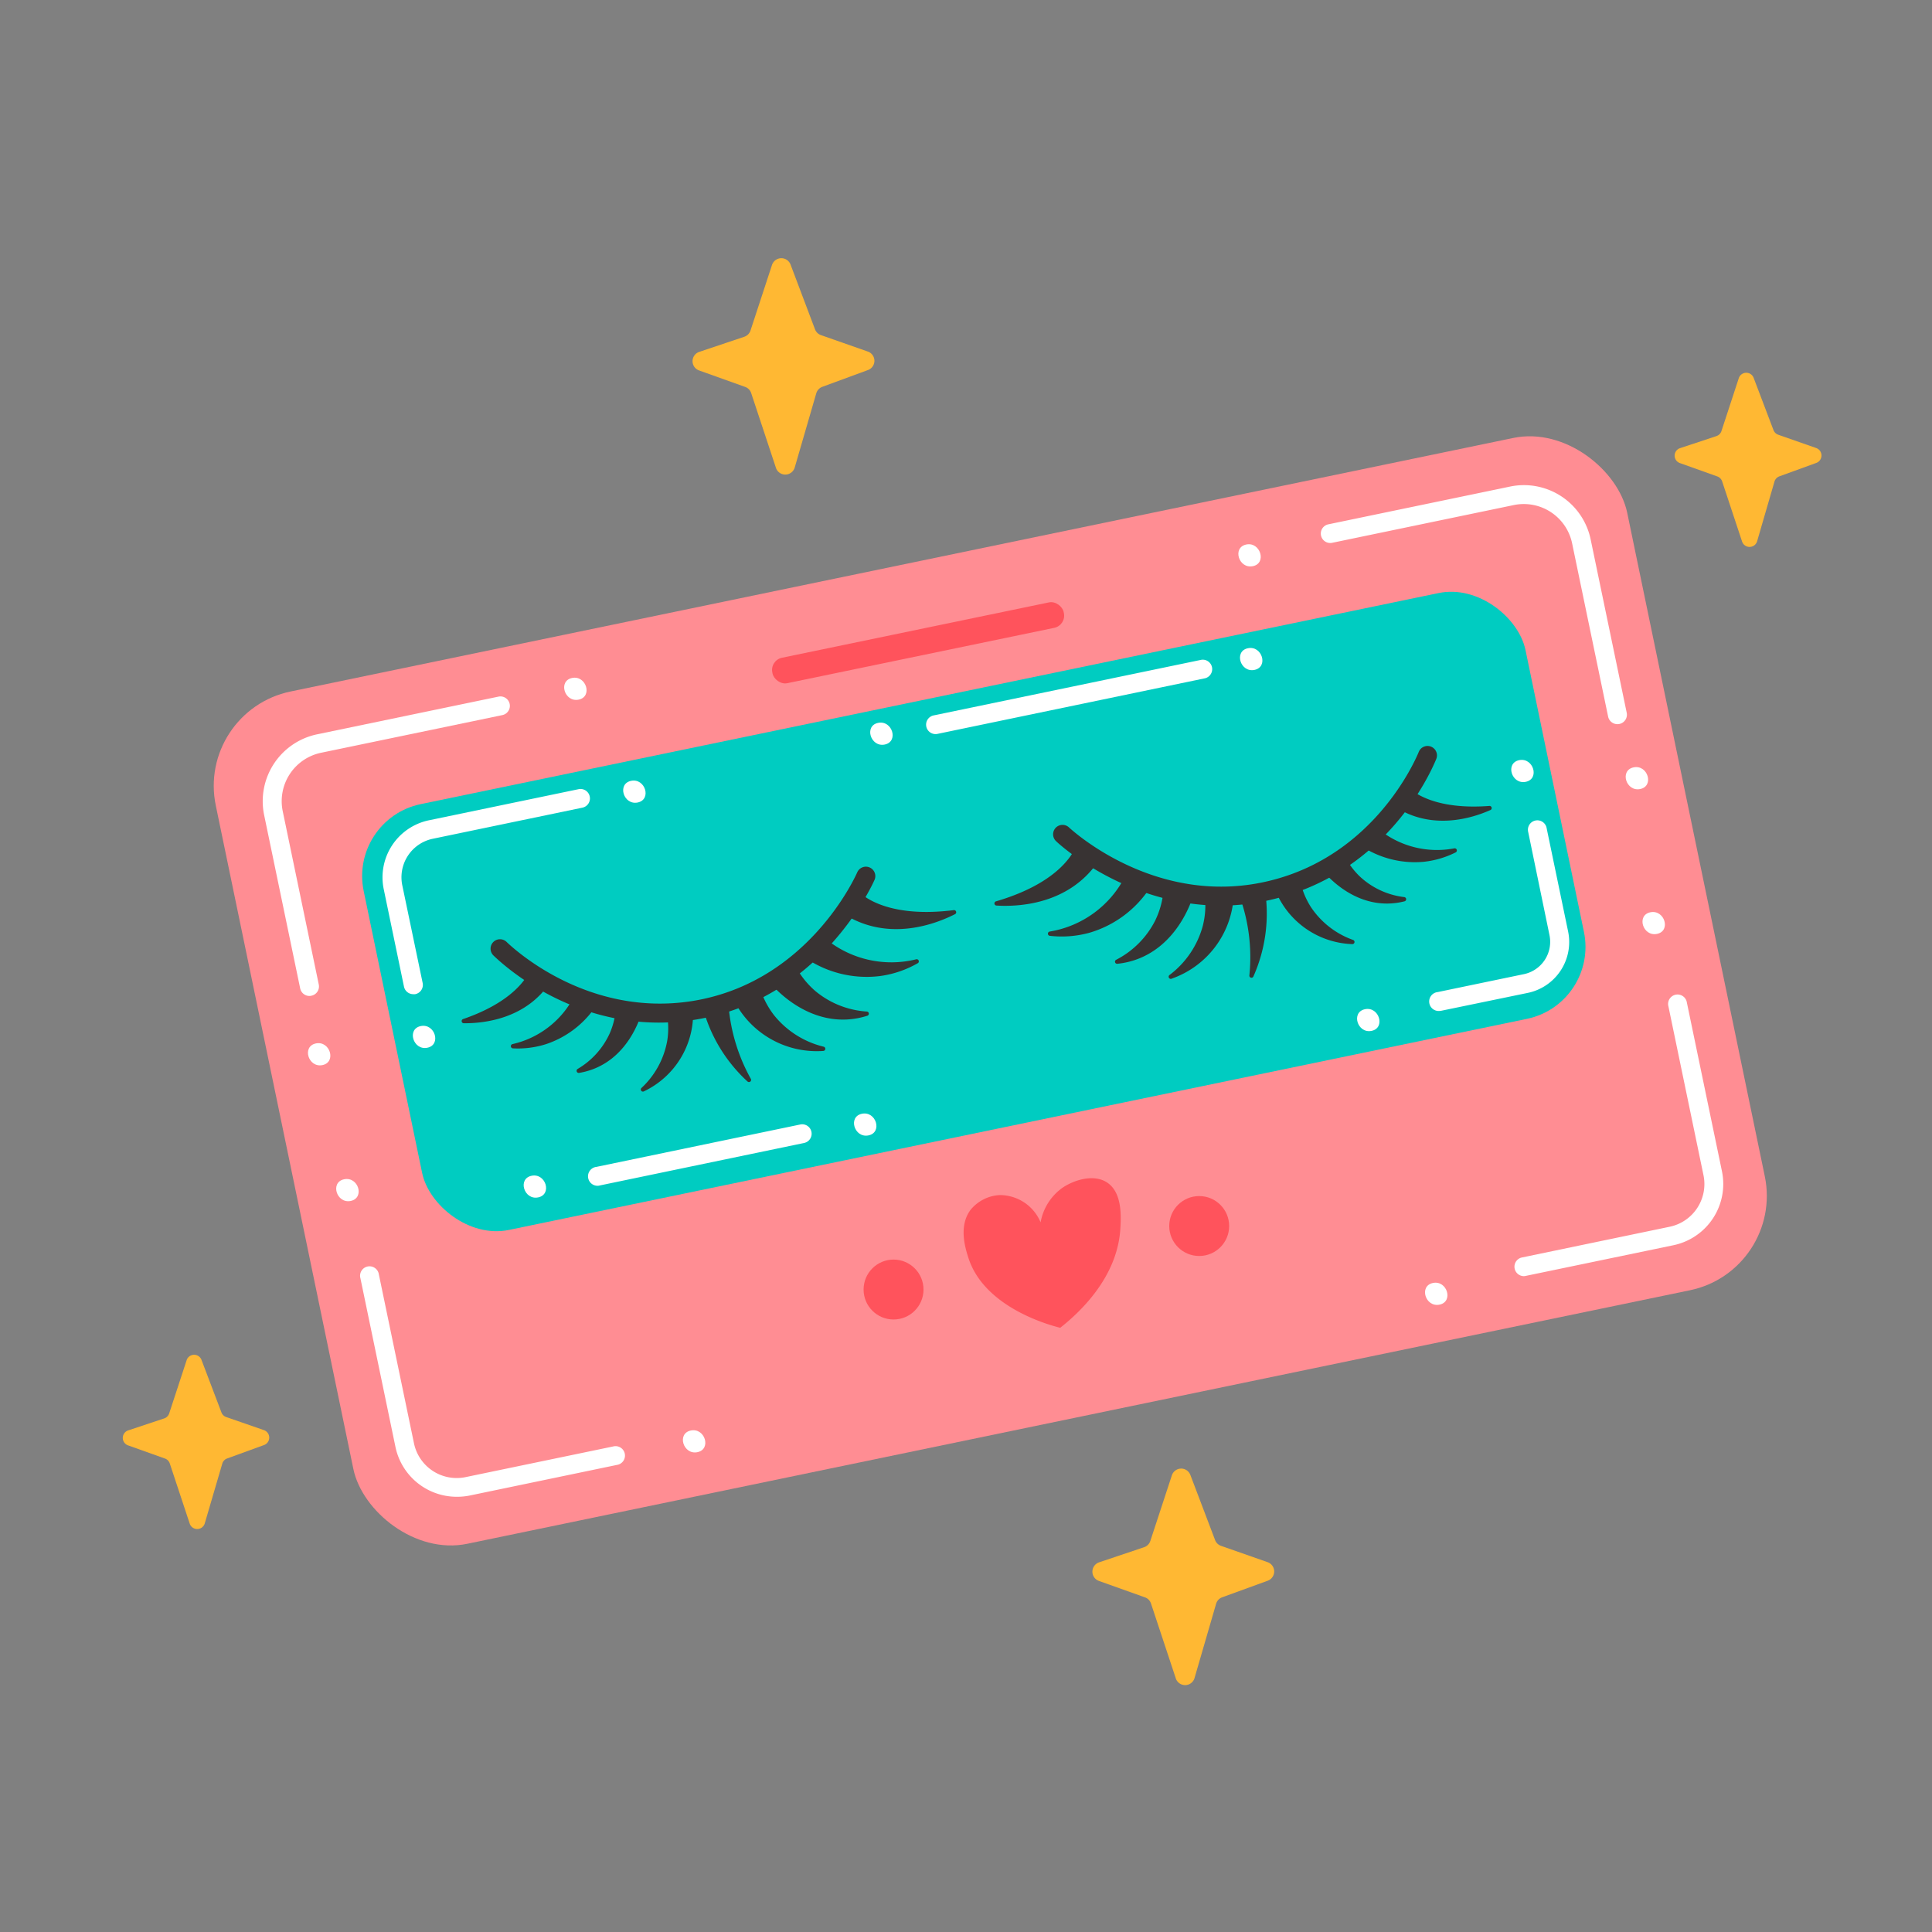 <svg height="512" viewBox="0 0 512 512" width="512" xmlns="http://www.w3.org/2000/svg"><rect x="0" y="0" width="512" height="512" fill="#808080" stroke="none"/><g id="Eyelashes"><path d="m58.69 374.32-5.26-13.85a2.09 2.09 0 0 0 -4 .09l-4.59 14a2.11 2.11 0 0 1 -1.33 1.34l-9.51 3.16a2.1 2.1 0 0 0 0 4l9.83 3.51a2.09 2.09 0 0 1 1.17 1.28l5.27 15.91a2.09 2.09 0 0 0 4-.07l4.63-15.79a2.08 2.08 0 0 1 1.29-1.39l9.7-3.53a2.1 2.1 0 0 0 0-4l-9.89-3.43a2.06 2.06 0 0 1 -1.31-1.23z" fill="#ffb833"/><path d="m470 114-5.26-13.85a2.09 2.09 0 0 0 -3.95.09l-4.59 14a2.1 2.1 0 0 1 -1.33 1.33l-9.59 3.18a2.09 2.09 0 0 0 0 4l9.83 3.51a2.12 2.12 0 0 1 1.28 1.32l5.27 15.91a2.09 2.09 0 0 0 4-.07l4.59-15.79a2.13 2.13 0 0 1 1.29-1.39l9.71-3.53a2.1 2.1 0 0 0 0-4l-9.91-3.47a2.11 2.11 0 0 1 -1.34-1.24z" fill="#ffb833"/><path d="m216 87.31-6.5-17.21a2.61 2.61 0 0 0 -4.91.11l-5.7 17.38a2.61 2.61 0 0 1 -1.66 1.66l-11.91 4a2.6 2.6 0 0 0 -.06 4.92l12.22 4.37a2.6 2.6 0 0 1 1.59 1.63l6.55 19.78a2.61 2.61 0 0 0 5-.09l5.7-19.63a2.63 2.63 0 0 1 1.61-1.72l12.07-4.44a2.6 2.6 0 0 0 0-4.9l-12.32-4.32a2.63 2.63 0 0 1 -1.68-1.54z" fill="#ffb833"/><path d="m322 408.1-6.54-17.22a2.6 2.6 0 0 0 -4.91.12l-5.7 17.37a2.61 2.61 0 0 1 -1.66 1.66l-11.91 4a2.61 2.61 0 0 0 -.06 4.93l12.22 4.36a2.59 2.59 0 0 1 1.59 1.64l6.55 19.77a2.6 2.6 0 0 0 5-.09l5.7-19.62a2.59 2.59 0 0 1 1.61-1.72l12.06-4.39a2.61 2.61 0 0 0 0-4.91l-12.32-4.32a2.58 2.58 0 0 1 -1.63-1.58z" fill="#ffb833"/><rect fill="#ff8d93" height="230.71" rx="25.55" transform="matrix(.979 -.203 .203 .979 -47.91 58.92)" width="382.07" x="71.54" y="147.13"/><rect fill="#00ccc1" height="115.26" rx="19.48" transform="matrix(.979 -.203 .203 .979 -43.73 57.59)" width="314.5" x="100.96" y="183.82"/><path d="m323.66 240c-25.14 0-42.83-16.15-43.7-17a2.5 2.5 0 1 1 3.4-3.66c1 .89 23.72 21.67 53.83 13.89 26.92-6.94 37.67-31.21 38.81-34a2.5 2.5 0 0 1 4.62 1.92c-2 4.86-13.52 29.49-42.18 36.89a59.28 59.28 0 0 1 -14.78 1.96z" fill="#383333"/><path d="m284.93 224.75c-1 2.19-5.29 9.53-21 14.12a.57.57 0 0 0 .11 1.11c5.88.36 18.92-.26 26.77-11.36a.57.57 0 0 0 -.15-.81l-4.9-3.29a.57.57 0 0 0 -.83.23z" fill="#383333"/><path d="m298.1 232.37a27.43 27.43 0 0 1 -19.9 14.5.57.57 0 0 0 0 1.13 27.6 27.6 0 0 0 10.54-.82 28.76 28.76 0 0 0 15.93-11.79.56.56 0 0 0 -.25-.83l-5.6-2.45a.56.56 0 0 0 -.72.26z" fill="#383333"/><path d="m309 235.63a.56.56 0 0 0 -.68.49 22.54 22.54 0 0 1 -2.2 7.87 23.75 23.75 0 0 1 -10.32 10.36.56.56 0 0 0 .32 1.06 21.21 21.21 0 0 0 5.43-1.28c9.73-3.71 13.56-13.43 14.55-16.39a.57.57 0 0 0 -.43-.74z" fill="#383333"/><path d="m319.9 237a.58.58 0 0 0 -.58.64 22.27 22.27 0 0 1 -.58 7.78 24.22 24.22 0 0 1 -8.74 12.92.57.57 0 0 0 .55 1 24.59 24.59 0 0 0 16.37-21.54.57.57 0 0 0 -.56-.6z" fill="#383333"/><path d="m373.13 208.58c1.57 1.54 7.46 6.08 21.59 5a.57.57 0 0 1 .28 1.08c-4.93 2.2-15.66 5.55-25.52-1a.57.57 0 0 1 -.15-.8l2.94-4.21a.57.57 0 0 1 .86-.07z" fill="#383333"/><path d="m364.63 219.14a24.46 24.46 0 0 0 20.74 5.69.57.57 0 0 1 .38 1.07 24.55 24.55 0 0 1 -8.62 2.5 25.71 25.71 0 0 1 -17-4.62.57.57 0 0 1 -.07-.87l3.78-3.75a.56.56 0 0 1 .79-.02z" fill="#383333"/><path d="m355.51 226.56a.57.57 0 0 1 .81.22 20 20 0 0 0 4.31 5.74 20.89 20.89 0 0 0 11.52 5.22.57.57 0 0 1 .06 1.12 19.09 19.09 0 0 1 -4.56.59c-9.15.05-15.4-6.65-17.23-8.85a.56.56 0 0 1 .13-.84z" fill="#383333"/><path d="m343.86 233.25a.57.57 0 0 1 .75.41 21.12 21.12 0 0 0 2.76 6.67 22.46 22.46 0 0 0 11.23 8.77.57.57 0 0 1 -.23 1.1 22.83 22.83 0 0 1 -20.37-14.2.55.55 0 0 1 .34-.74z" fill="#383333"/><path d="m329.23 237.65a.56.56 0 0 0 -.42.73 47.37 47.37 0 0 1 2.29 20.08.56.56 0 0 0 1.08.28 40.93 40.93 0 0 0 3.2-21.81.57.57 0 0 0 -.69-.48z" fill="#383333"/><path d="m174.62 271c-24.08 0-40.49-14.55-43.85-17.79a2.5 2.5 0 0 1 3.47-3.6c2.14 2.07 21.66 20 49.13 15.69 30.7-4.86 43.32-33 43.84-34.19a2.5 2.5 0 0 1 4.58 2c-.57 1.3-14.27 31.84-47.64 37.13a61.08 61.08 0 0 1 -9.53.76z" fill="#383333"/><path d="m227.9 236.6c1.76 1.62 8.65 6.64 24.88 4.59a.57.57 0 0 1 .34 1.06c-5.25 2.67-17.46 7.3-29.08.24a.57.57 0 0 1 -.19-.8l3.19-5a.56.56 0 0 1 .86-.09z" fill="#383333"/><path d="m218.86 248.84a27.44 27.44 0 0 0 24 5.37.57.57 0 0 1 .44 1 27.42 27.42 0 0 1 -10 3.44 28.75 28.75 0 0 1 -19.3-4.42.57.57 0 0 1 -.1-.86l4.16-4.48a.56.56 0 0 1 .8-.05z" fill="#383333"/><path d="m210.17 256.16a.56.56 0 0 1 .82.19 22.59 22.59 0 0 0 5.15 6.34 23.68 23.68 0 0 0 13.59 5.38.57.57 0 0 1 .13 1.11 21.58 21.58 0 0 1 -5.49 1c-10.4.48-17.79-6.92-19.88-9.24a.57.57 0 0 1 .1-.84z" fill="#383333"/><path d="m200.7 261.78a.57.57 0 0 1 .79.34 22.71 22.71 0 0 0 3.63 6.91 24.21 24.21 0 0 0 13.17 8.36.57.57 0 0 1 -.11 1.12 24.6 24.6 0 0 1 -23.59-13.23.57.57 0 0 1 .27-.78z" fill="#383333"/><path d="m140.56 256.91c-.82 2-4.42 8.55-17.83 13.15a.57.57 0 0 0 .18 1.11c5.39.05 16.58-1.15 23-11a.57.57 0 0 0 -.18-.8l-4.37-2.69a.56.56 0 0 0 -.8.23z" fill="#383333"/><path d="m152.56 263.21a24.45 24.45 0 0 1 -16.75 13.49.57.57 0 0 0 .08 1.12 24.51 24.51 0 0 0 8.9-1.14 25.65 25.65 0 0 0 13.73-11 .58.58 0 0 0 -.28-.83l-5-1.93a.56.56 0 0 0 -.68.29z" fill="#383333"/><path d="m163.89 266.38a.57.57 0 0 0 -.66.52 20 20 0 0 1 -1.67 7 21 21 0 0 1 -8.48 9.38.57.57 0 0 0 .39 1.05 19.11 19.11 0 0 0 4.41-1.28c8.42-3.6 11.48-12.24 12.29-15a.57.57 0 0 0 -.46-.72z" fill="#383333"/><path d="m177.23 267.88a.57.57 0 0 0 -.52.67 21 21 0 0 1 .12 7.22 22.47 22.47 0 0 1 -6.8 12.52.56.56 0 0 0 .65.91 22.82 22.82 0 0 0 13-21.15.56.56 0 0 0 -.6-.56z" fill="#383333"/><path d="m192.41 266.08a.56.56 0 0 1 .67.51 47.88 47.88 0 0 0 5.9 19.32.57.57 0 0 1 -.88.7 40.8 40.8 0 0 1 -11.62-18.74.57.57 0 0 1 .44-.71z" fill="#383333"/><rect fill="#ff535c" height="6.89" rx="3.29" transform="matrix(.979 -.203 .203 .979 -29.55 53.09)" width="78.86" x="203.98" y="166.8"/><path d="m275.77 323.94a11.7 11.7 0 0 0 -10.91-7.23 10.69 10.69 0 0 0 -7.65 3.91c-3.27 4.38-1.35 10.3-.55 12.79 4.28 13.19 21.61 17.79 24.31 18.47 4.62-3.65 15.13-13 15.93-26.22.19-3.14.57-9.56-3.47-12.26-3.59-2.4-8.9-.66-11.92 1.41a14.32 14.32 0 0 0 -5.74 9.13z" fill="#ff535c"/><circle cx="236.8" cy="341.74" fill="#ff535c" r="7.94"/><circle cx="317.8" cy="324.91" fill="#ff535c" r="7.94"/><g fill="#fff"><path d="m82 263.94a2.51 2.51 0 0 1 -2.45-2l-9.55-45.94a18.11 18.11 0 0 1 14-21.39l48.12-10a2.5 2.5 0 0 1 1 4.9l-48.13 10a13.11 13.11 0 0 0 -10.06 15.49l9.55 45.92a2.5 2.5 0 0 1 -1.94 2.95 2.29 2.29 0 0 1 -.54.07z"/><path d="m121 396.66a16.59 16.59 0 0 1 -16.2-13.21l-9.29-44.72a2.5 2.5 0 1 1 4.89-1l9.3 44.72a11.56 11.56 0 0 0 13.69 9l39.09-8.12a2.5 2.5 0 1 1 1 4.89l-39.1 8.13a17.06 17.06 0 0 1 -3.38.31z"/><path d="m428.62 191.91a2.51 2.51 0 0 1 -2.45-2l-9.54-45.91a13.08 13.08 0 0 0 -15.47-10.15l-48.13 10a2.5 2.5 0 0 1 -1-4.9l48.13-10a18.06 18.06 0 0 1 21.38 14l9.55 45.91a2.51 2.51 0 0 1 -1.94 3 2.94 2.94 0 0 1 -.53.05z"/><path d="m403.85 338.19a2.5 2.5 0 0 1 -.5-4.95l39.09-8.13a11.56 11.56 0 0 0 9-13.68l-9.29-44.73a2.5 2.5 0 1 1 4.89-1l9.3 44.72a16.58 16.58 0 0 1 -12.88 19.58l-39.1 8.12a2.22 2.22 0 0 1 -.51.07z"/><path d="m109.51 263.47a2.51 2.51 0 0 1 -2.45-2l-5.37-25.84a15.45 15.45 0 0 1 12-18.25l39.65-8.24a2.5 2.5 0 0 1 1 4.9l-39.64 8.24a10.43 10.43 0 0 0 -8.09 12.33l5.39 25.85a2.5 2.5 0 0 1 -1.94 3 2.22 2.22 0 0 1 -.55.01z"/><path d="m381.51 267.91a2.5 2.5 0 0 1 -.5-5l22.84-4.75a8.75 8.75 0 0 0 6.78-10.34l-5.63-27.28a2.5 2.5 0 1 1 4.89-1l5.68 27.33a13.77 13.77 0 0 1 -10.66 16.25l-22.91 4.73a2.37 2.37 0 0 1 -.49.06z"/><path d="m158.6 314.23a2.5 2.5 0 0 1 -.51-5l54-11.23a2.5 2.5 0 1 1 1 4.9l-54 11.23a2.94 2.94 0 0 1 -.49.1z"/><path d="m247.94 194.54a2.5 2.5 0 0 1 -.51-4.95l70.67-14.68a2.5 2.5 0 1 1 1 4.89l-70.67 14.69a2.21 2.21 0 0 1 -.49.05z"/><path d="m330.7 171.79c-3.77.79-2 6.52 1.76 5.74s2.01-6.53-1.76-5.74z"/><path d="m232.71 191.57c-3.78.78-2 6.52 1.76 5.74s2-6.52-1.76-5.74z"/><path d="m167.24 206.93c-3.77.79-2 6.52 1.76 5.74s2-6.52-1.76-5.74z"/><path d="m111.5 271.92c-3.77.78-2 6.52 1.76 5.74s2-6.52-1.76-5.74z"/><path d="m140.87 311.59c-3.77.78-2 6.52 1.76 5.73s2-6.51-1.76-5.73z"/><path d="m228.41 295.16c-3.77.78-2 6.51 1.76 5.73s2.01-6.52-1.76-5.73z"/><path d="m361.73 267.45c-3.77.79-2 6.52 1.76 5.74s2-6.52-1.76-5.74z"/><path d="m402.59 201.45c-3.77.79-2 6.52 1.76 5.74s2-6.52-1.76-5.74z"/><path d="m330.27 144.3c-3.77.79-2 6.52 1.76 5.74s1.97-6.52-1.76-5.74z"/><path d="m432.92 203.36c-3.78.79-2 6.52 1.76 5.74s2-6.52-1.76-5.74z"/><path d="m437.37 241.76c-3.77.78-2 6.51 1.76 5.73s2.01-6.49-1.76-5.73z"/><path d="m379.74 340c-3.77.79-2 6.52 1.76 5.74s2-6.53-1.76-5.74z"/><path d="m183.07 379.1c-3.78.79-2 6.52 1.76 5.74s2-6.52-1.76-5.74z"/><path d="m91.19 312.52c-3.78.79-2 6.52 1.76 5.74s2.05-6.52-1.76-5.74z"/><path d="m83.71 276.52c-3.78.79-2 6.52 1.75 5.74s2.01-6.52-1.75-5.74z"/><path d="m151.6 179.67c-3.77.79-2 6.52 1.76 5.74s2-6.52-1.76-5.74z"/></g></g></svg>